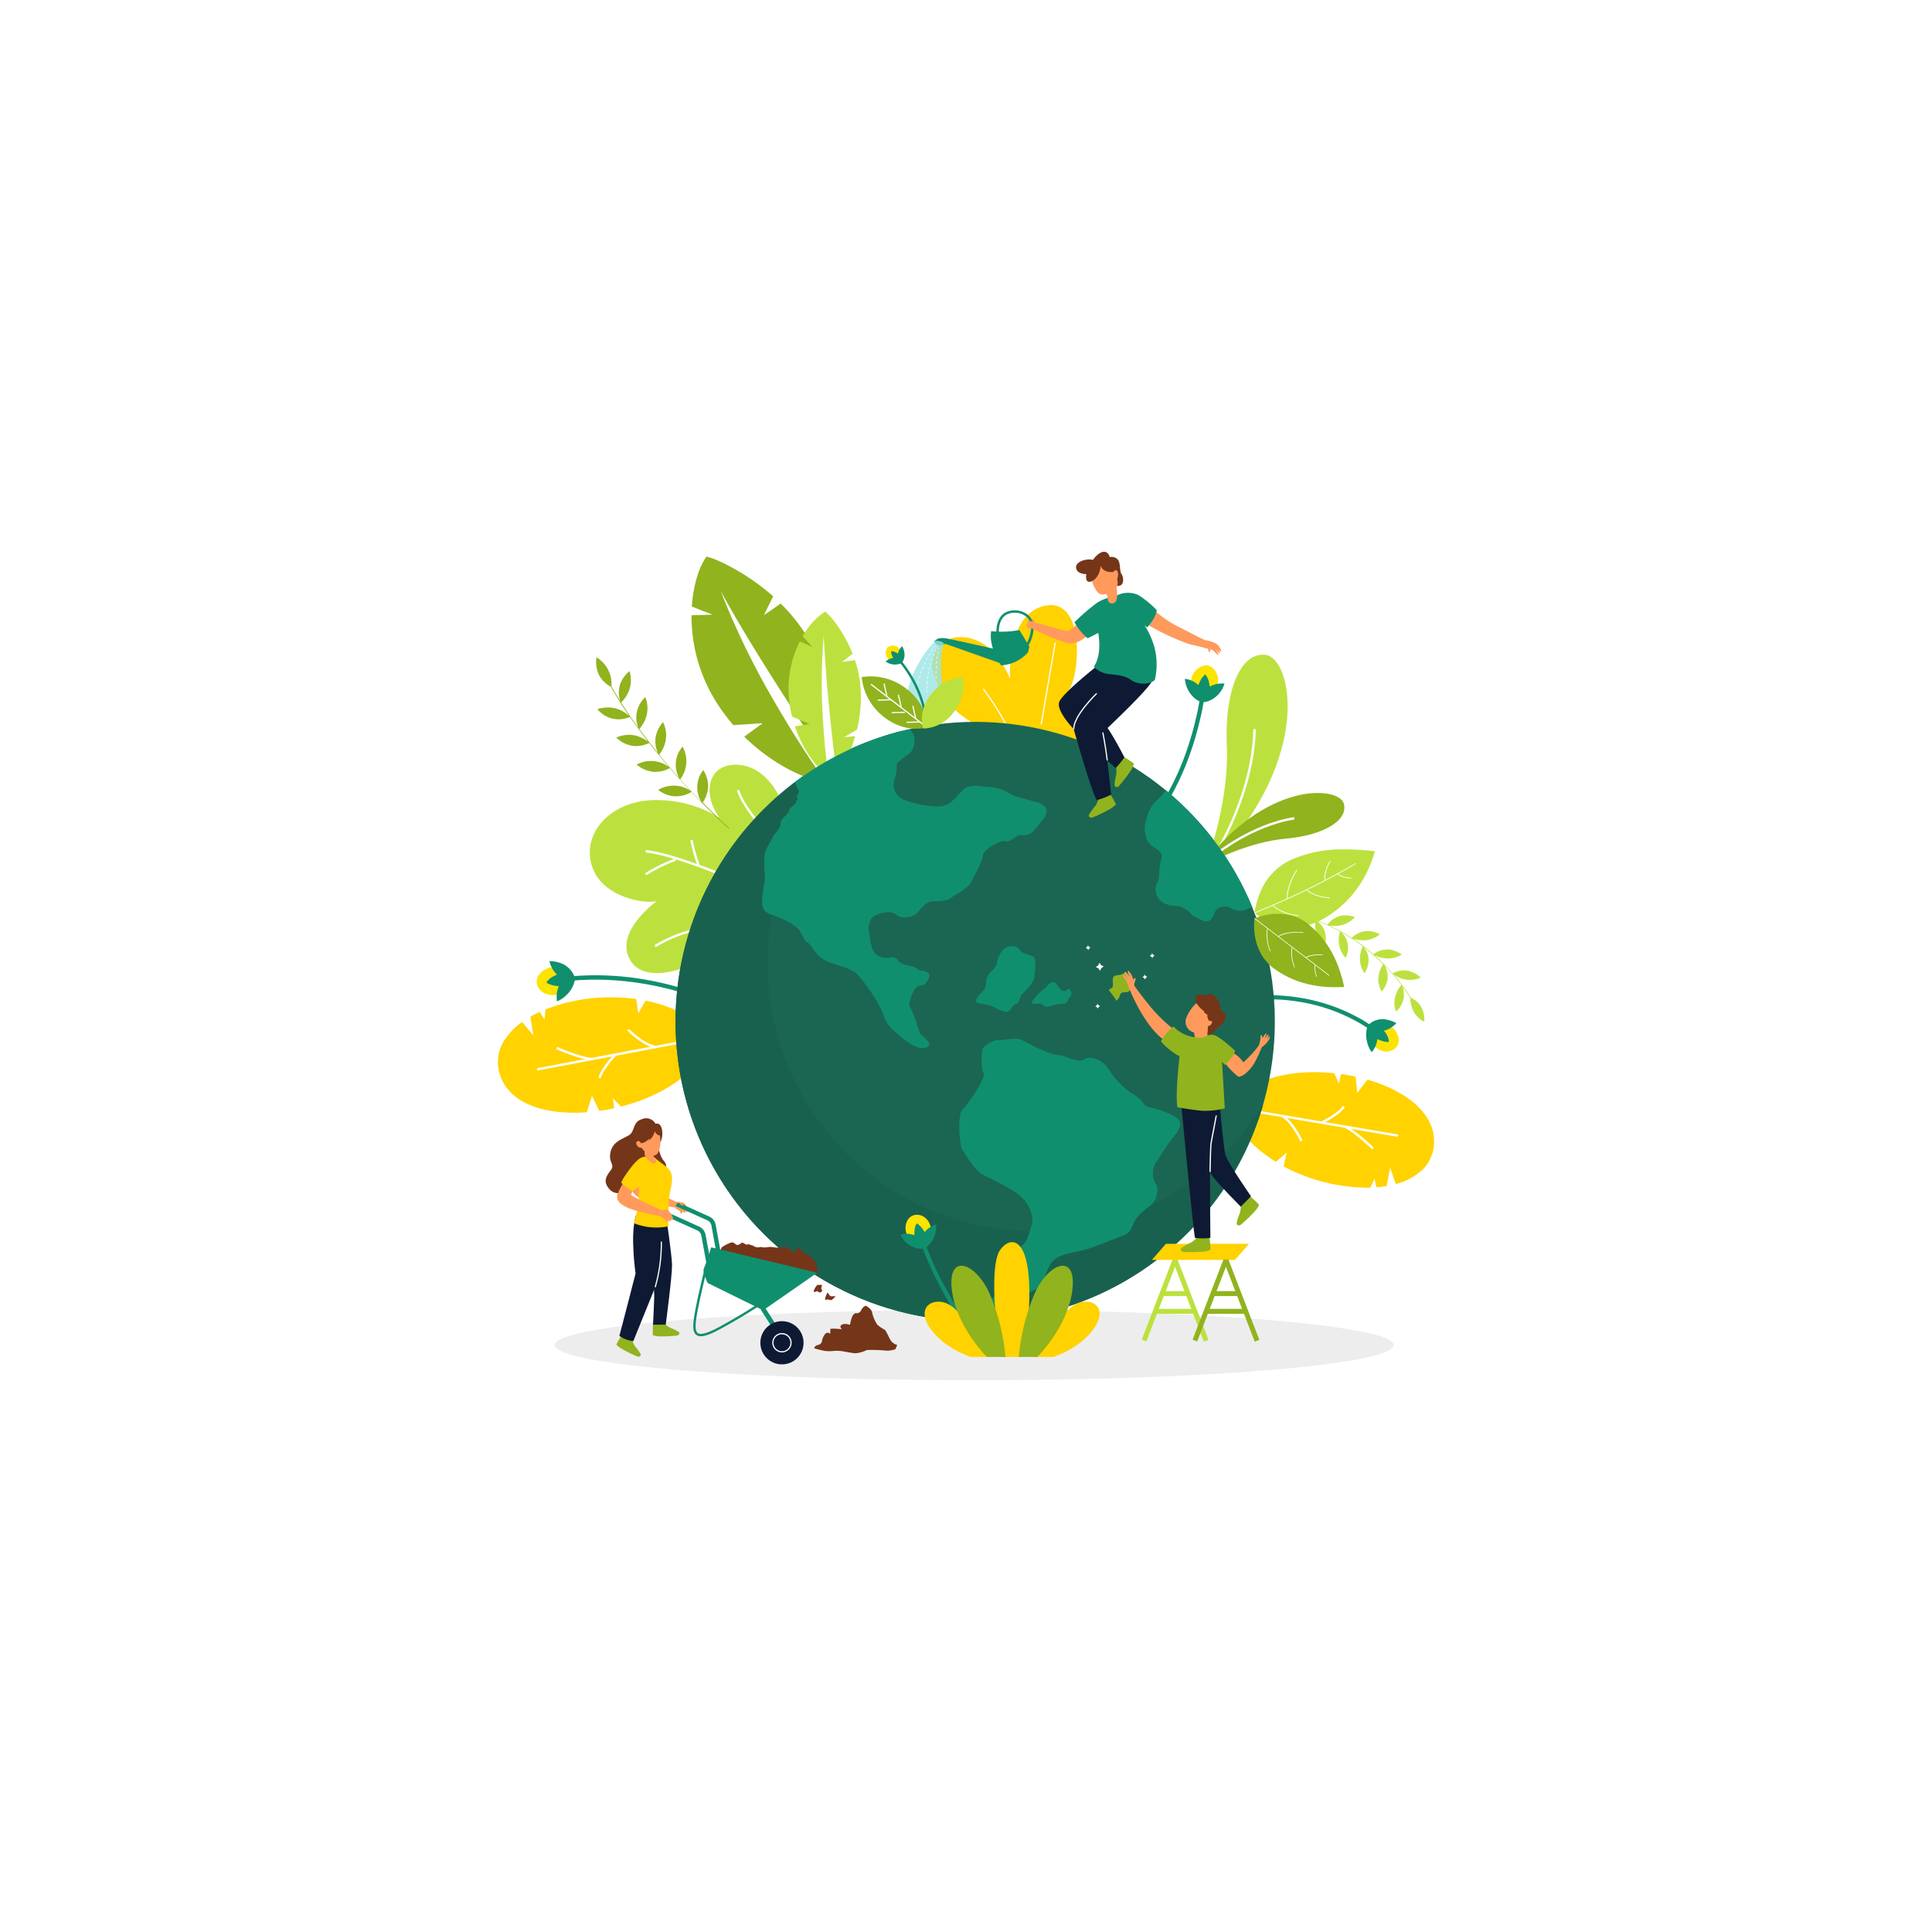 <svg xmlns="http://www.w3.org/2000/svg" viewBox="0 0 500 500"><defs><style>.cls-1{fill:#fff;}.cls-2{fill:#108f6e;}.cls-3{fill:#fce300;}.cls-4{fill:#ededed;}.cls-5{fill:#ffd200;}.cls-6{fill:#bce13e;}.cls-7{fill:#91b31e;}.cls-8{fill:#0e1a34;}.cls-9{fill:#ff9a5c;}.cls-10{fill:#753519;}.cls-11{fill:#1a6652;}.cls-12{fill:#19614f;}.cls-13{fill:#9ae5e5;opacity:0.79;}</style></defs><g id="BACKGROUND"><rect class="cls-1" width="500" height="500"/></g><g id="OBJECTS"><path class="cls-2" d="M327.79,258.64l-.08-1.06s.47,0,1.26,0,1.92,0,3.27.13a49.23,49.23,0,0,1,9.73,1.74,46.07,46.07,0,0,1,9.16,3.7,28.61,28.61,0,0,1,2.82,1.65l1,.68-.6.87-1-.66a28.34,28.34,0,0,0-2.75-1.61,44.79,44.79,0,0,0-8.95-3.62,49,49,0,0,0-9.52-1.7c-1.32-.09-2.42-.13-3.18-.12S327.79,258.64,327.79,258.64Z"/><path class="cls-3" d="M356.06,271.08a4,4,0,0,1-1.46-2.39,3.3,3.3,0,0,1,.44-2.57,2.92,2.92,0,0,1,2.36-1.24,4.83,4.83,0,0,1,3,1.1,4.57,4.57,0,0,1,1.56,2.76,2.84,2.84,0,0,1-.79,2.5,3.44,3.44,0,0,1-2.49.9A4.17,4.17,0,0,1,356.06,271.08Z"/><path class="cls-2" d="M356.44,268.92a6.37,6.37,0,0,0,1,.4,5.19,5.19,0,0,0,2,.35,4,4,0,0,0-.61-2,6.74,6.74,0,0,0-.67-.93,6.36,6.36,0,0,0,2.38-1.17,4.68,4.68,0,0,0,.83-.79,8.39,8.39,0,0,0-3.21-1,5.35,5.35,0,0,0-2.35.37A5.11,5.11,0,0,0,354,265.4a6.12,6.12,0,0,0-.44,2.19,7.83,7.83,0,0,0,.27,2.19A7,7,0,0,0,355,272.3a5.43,5.43,0,0,0,.66-.93A5.72,5.72,0,0,0,356.44,268.92Z"/><ellipse class="cls-4" cx="252.13" cy="348.1" rx="108.57" ry="9.11"/><path class="cls-2" d="M178.28,256.29l-.38,1.07s-.44-.16-1.23-.4-1.93-.59-3.31-.94a81.7,81.7,0,0,0-10.27-1.93,75.23,75.23,0,0,0-10.42-.55c-1.42.07-2.61.08-3.43.17l-1.3.13-.11-1.13,1.32-.13c.84-.09,2-.1,3.5-.17a77.52,77.52,0,0,1,10.58.55,83.54,83.54,0,0,1,10.41,2c1.4.36,2.56.7,3.37,1S178.28,256.29,178.28,256.29Z"/><path class="cls-3" d="M142.53,250.41a5,5,0,0,1,3.33.52,3.27,3.27,0,0,1,1.58,2.39,3.38,3.38,0,0,1-.93,2.64,4.35,4.35,0,0,1-2.65,1.51,6,6,0,0,1-1.58,0,4.35,4.35,0,0,1-1.43-.45,3.62,3.62,0,0,1-1.84-2.18,3.09,3.09,0,0,1,.61-2.75,4.47,4.47,0,0,1,1.23-1.08A4.32,4.32,0,0,1,142.53,250.41Z"/><path class="cls-2" d="M144.16,252.24a8.62,8.62,0,0,0-1.11.53,4.24,4.24,0,0,0-1.64,1.54,6.06,6.06,0,0,0,2.07.77,8.44,8.44,0,0,0,1.17.15,5.91,5.91,0,0,0-.59,2.7,6.14,6.14,0,0,0,.11,1.22,7.78,7.78,0,0,0,2.54-1.74,6.78,6.78,0,0,0,1.41-1.92,6.4,6.4,0,0,0,.7-2.31,5.48,5.48,0,0,0-1.14-2.12,6.54,6.54,0,0,0-2-1.58,9,9,0,0,0-3.47-.76,4.79,4.79,0,0,0,.35,1.18A6.89,6.89,0,0,0,144.16,252.24Z"/><path class="cls-5" d="M251.68,187s-8.79-4.35-10.33-13.91,13.73-13.2,20.06,2.63c0,0-1.15-17.14,9.29-19s8.76,19,5.59,22.3c0,0,4.39-3.18,8.69-.54s2.91,13-11,15.72A24.3,24.3,0,0,1,251.68,187Z"/><path class="cls-1" d="M261.27,189.62a68,68,0,0,0-6.91-11.21l.24-.19a68.77,68.77,0,0,1,6.94,11.27Z"/><rect class="cls-1" x="259.79" y="178.02" width="21.4" height="0.3" transform="matrix(0.17, -0.99, 0.99, 0.17, 48.9, 414.4)"/><path class="cls-6" d="M201.5,205.85s-3.63-7.95-11.1-7.94-8.56,7.89-4.18,13.75a31,31,0,0,0-17.49-4.58c-10.31.39-17.93,8-15.69,16.53s13.75,10.46,17,9.57c0,0-11.36,8.07-6.88,15.39s18.53,0,18.53,0Z"/><path class="cls-1" d="M186.42,226.54c-.13,0-12.85-5.29-19.35-5.94l.06-.61c6.59.66,19.39,5.94,19.52,6Z"/><path class="cls-1" d="M167.28,226.51l-.36-.49a40.51,40.51,0,0,1,7.8-3.83l.21.57A41.34,41.34,0,0,0,167.28,226.51Z"/><path class="cls-1" d="M180.56,224.18a41.52,41.52,0,0,1-1.9-6.72l.61-.05a42.15,42.15,0,0,0,1.86,6.56Z"/><path class="cls-1" d="M169.71,245.13l-.31-.53a35.47,35.47,0,0,1,11.4-4.45l.09.61A34.39,34.39,0,0,0,169.71,245.13Z"/><path class="cls-1" d="M196.94,214.16c-.2-.22-4.93-5.37-6.22-9.57l.59-.17c1.25,4.06,6,9.27,6.08,9.33Z"/><path class="cls-5" d="M165.18,262.27l-.51-3.72a47.07,47.07,0,0,0-6.3-.44,46.18,46.18,0,0,0-17.22,3.14l-.22,2.63-1.27-2c-.84.39-1.64.8-2.41,1.25l.8,4.87-2.91-3.51a16.29,16.29,0,0,0-5.14,5.66,10.22,10.22,0,0,0-.92,6.83,11.13,11.13,0,0,0,2.72,5.33,13.5,13.5,0,0,0,2.27,2,16.74,16.74,0,0,0,2.8,1.54c4,1.77,9.31,2.42,15,2l1.34-4.28,1.88,3.93c1.28-.18,2.59-.41,3.88-.7l-.36-2.56,2.13,2.14,1.5-.41c9-2.6,14.68-6.87,18.1-10.51a23.16,23.16,0,0,0,4.6-6.65s-5.16-7.3-17.87-9.84Z"/><rect class="cls-1" x="138.65" y="272.48" width="42.57" height="0.61" transform="translate(-47.84 34.42) rotate(-10.69)"/><path class="cls-1" d="M153.08,274.38c-3-.18-8.89-2.75-9.14-2.86l.25-.56c.06,0,6.06,2.64,8.93,2.81Z"/><path class="cls-1" d="M155.48,279.06l-.59-.14c.64-2.55,3.93-6,4.07-6.1l.44.43S156.08,276.68,155.48,279.06Z"/><path class="cls-1" d="M169.48,271.27c-3.42-.78-7-4.41-7.14-4.56l.43-.43s3.61,3.65,6.85,4.39Z"/><path class="cls-5" d="M333,298.29l-.8,3.57a46.75,46.75,0,0,0,22.43,5.51l1.1-2.34.48,2.25q1.35-.11,2.64-.33l.92-4.72,1.47,4.19a15.77,15.77,0,0,0,6.61-3.44,9.84,9.84,0,0,0,3.16-5.93,10.88,10.88,0,0,0-.68-5.8,12.42,12.42,0,0,0-1.41-2.57,16,16,0,0,0-2-2.36c-3.1-3-7.69-5.36-13-6.91l-2.68,3.45-.39-4.23c-1.23-.26-2.5-.49-3.79-.67l-.54,2.46-1.22-2.67c-.5-.06-1-.1-1.51-.14-9.11-.67-15.75,1.31-20.12,3.48a22.59,22.59,0,0,0-6.46,4.53s2.25,8.43,13,15.06Z"/><rect class="cls-1" x="341.06" y="269.68" width="0.61" height="41.53" transform="translate(-2.2 578.28) rotate(-80.35)"/><path class="cls-1" d="M355.14,297.46s-4.64-4.47-7.21-5.6l.24-.56c2.67,1.17,7.2,5.53,7.39,5.72Z"/><path class="cls-1" d="M342.26,290.75l-.26-.55s4.2-2,5.55-4l.51.35C346.61,288.66,342.44,290.66,342.26,290.75Z"/><path class="cls-1" d="M336.55,295.43s-2.06-4.55-4.77-6.33l.33-.51c2.87,1.88,4.91,6.4,5,6.59Z"/><rect class="cls-6" x="288.92" y="335.87" width="22.38" height="1.28" transform="translate(-121.75 495.7) rotate(-68.95)"/><rect class="cls-6" x="307.51" y="325.32" width="1.28" height="22.38" transform="translate(-100.32 133.17) rotate(-21.05)"/><rect class="cls-6" x="300.78" y="334.14" width="6.95" height="1.28"/><rect class="cls-6" x="299.18" y="338.73" width="10.07" height="1.28"/><path class="cls-7" d="M163.68,347a4.73,4.73,0,0,0,.72,1.49,12.91,12.91,0,0,1,1.43,2c.1.39-.37.74-.82.59a35.18,35.18,0,0,1-4.47-2.21c-.76-.59-1-.81-1-.94a22.58,22.58,0,0,1,1.22-2.18C161.07,345.34,163.11,345.35,163.68,347Z"/><path class="cls-7" d="M172.14,342.64a4.86,4.86,0,0,0,1.35,1,13.85,13.85,0,0,1,2.22,1.09c.27.3,0,.83-.45.91a33.11,33.11,0,0,1-5,.19c-1-.15-1.25-.23-1.3-.36s0-2,0-2.5S170.86,341.48,172.14,342.64Z"/><path class="cls-8" d="M172.29,314.08s1.57,10.51,1.63,13.26-1.63,15.48-1.63,15.48H169s.32-6.2.32-7.17-.32-9.44-.32-9.44l.32-11.79S171.23,313.23,172.29,314.08Z"/><path class="cls-8" d="M164.62,314.45s-1,2.7-.72,8.25a62.89,62.89,0,0,0,.59,6.85s-3.72,14.46-4.2,16.18a7.89,7.89,0,0,0,3.61,1.35l5.34-13.16a21.73,21.73,0,0,0,1.82-8.9c0-3,.34-11.16.34-11.16Z"/><path class="cls-1" d="M169.7,333.17l-.29-.09A40.84,40.84,0,0,0,171,321.33h.3A40.78,40.78,0,0,1,169.7,333.17Z"/><path class="cls-9" d="M174.88,312.57s-6.83-1.18-9.31-2.55-2.17-2.59-1.83-3.47,1.41-2.74,1.41-2.74l2.43,1.73-.07.54-.41.95s.79.5,2,1.16,6,2.89,6,2.89S176.31,312.05,174.88,312.57Z"/><path class="cls-9" d="M174.7,312.51a4.21,4.21,0,0,0,1.29.92c0,.47.32.66.46.64s.16-.71.16-.71c.13.32.65.64.73.45a1.2,1.2,0,0,0,0-.52s.21.29.37.29.35-.15.28-.5a3.38,3.38,0,0,0-.49-1.17c-.22-.29-.34-.57-.8-.68a10.13,10.13,0,0,0-1.16-.09,10.75,10.75,0,0,0-1.33,0Z"/><path class="cls-10" d="M169.66,290.85a2.75,2.75,0,0,0-3.48-1.23c-2.57.75-1.76,3.16-3.42,4.18s-4.12,1.55-4.76,4.38,1.33,3.05,0,4.77-1.82,2.94-.38,4.7,4,1.23,5.58.38,8.55-4.12,8.55-4.12a2.59,2.59,0,0,0,0-3.53,6.21,6.21,0,0,1-1.18-4.6s.59-.11.8-1.72S171.07,290.37,169.66,290.85Z"/><path class="cls-9" d="M295.74,156.44l.9-.65a27.27,27.27,0,0,0,8.1,6.29c5,2.54,6.76,3.51,7.21,3.59s2.62.46,3.37,1.41.83,1.5.67,1.54-1-1.16-1-1.16.83,1.07.75,1.47-.55-.28-.72-.45-.58-.65-.58-.65a6.49,6.49,0,0,1,.91,1.5c0,.35-.55-.1-1-.6s-1-.73-1.06-.58-.17.76-.35.65-.22-.59-.3-.92c-.3,0-1.66-.49-4.1-1s-12.2-4.77-14.42-7.54S295.74,156.44,295.74,156.44Z"/><path class="cls-6" d="M357.57,256.6h0a6.41,6.41,0,0,0,1.55-3.29,5.91,5.91,0,0,0-.78-3.44l.71.76c.42.46,1,1.05,1.56,1.68l2.07,2.62a7.55,7.55,0,0,0-1.67,3.33,6.11,6.11,0,0,0,.28,3.53h0a6.14,6.14,0,0,0,1.88-3,5.37,5.37,0,0,0,.16-1.75,4.79,4.79,0,0,0-.43-1.8l.36.45c.21.28.45.68.71,1.06l1,1.55a6.61,6.61,0,0,0,.28,1.88,6.47,6.47,0,0,0,.63,1.69,6.68,6.68,0,0,0,2.7,2.55h0a6.44,6.44,0,0,0-.7-3.68,5.69,5.69,0,0,0-1.11-1.48,7,7,0,0,0-1.66-1.05s-.25-.39-.64-1l-.66-1-.37-.56-.43-.54-2.31-2.92a7,7,0,0,0,7,.82h0a6.67,6.67,0,0,0-3.58-1.81,5.73,5.73,0,0,0-3.68.72l-2.29-2.44a21.35,21.35,0,0,0-1.66-1.59l-.78-.7a7.61,7.61,0,0,0,1.77.66,9.25,9.25,0,0,0,1.78.2,6.76,6.76,0,0,0,3.53-1h0a7.88,7.88,0,0,0-1.85-1,5.32,5.32,0,0,0-1.92-.33,6,6,0,0,0-3.57,1.24l-.78-.7-1.82-1.41c-.66-.51-1.32-1-1.85-1.36l-.88-.57a7.17,7.17,0,0,0,1.85.38,6.63,6.63,0,0,0,1.78,0,7.12,7.12,0,0,0,3.38-1.5h0a6.5,6.5,0,0,0-3.93-.81,5.91,5.91,0,0,0-3.37,1.75l-.88-.58c-.53-.34-1.27-.73-2-1.14l-1.07-.6-1-.47-1-.45a8,8,0,0,0,3.65-.16,7.13,7.13,0,0,0,3.13-2h0a7.81,7.81,0,0,0-2.1-.44,6.4,6.4,0,0,0-1,0,5.79,5.79,0,0,0-4,2.41l-.44-.21-1.19-.49c-1-.42-2.33-.89-3.68-1.33s-2.74-.76-3.79-1-1.76-.28-1.76-.28l0,.17s.5.05,1.24.19,1.71.35,2.68.59,1.93.54,2.64.8l1.18.41a7.59,7.59,0,0,0,.37,3.72,6.83,6.83,0,0,0,2.05,2.82h0a6.08,6.08,0,0,0,0-3.58,5.49,5.49,0,0,0-2.13-2.84l1,.4c.58.24,1.36.53,2.1.91s1.51.7,2.06,1l.91.51a7.24,7.24,0,0,0-.17,3.7,6.36,6.36,0,0,0,1.62,3.11h0a6.16,6.16,0,0,0,.55-3.53,5.46,5.46,0,0,0-.55-1.67,6.07,6.07,0,0,0-1.14-1.44l.91.51c.56.28,1.24.77,1.94,1.22a30.65,30.65,0,0,1,2.72,1.93,7.27,7.27,0,0,0-.71,3.64,6.68,6.68,0,0,0,1.16,3.32h0a6.09,6.09,0,0,0,1.05-3.42,5,5,0,0,0-.3-1.74,6.24,6.24,0,0,0-.92-1.58l.83.63a21.67,21.67,0,0,1,1.74,1.49l1.7,1.54c.24.2.4.41.53.53l.2.21a7.32,7.32,0,0,0-1.23,3.54,5.83,5.83,0,0,0,.14,1.72A8.11,8.11,0,0,0,357.57,256.6Z"/><path class="cls-7" d="M167,180.4h0a7.61,7.61,0,0,0-2.16,3.72,7,7,0,0,0,.38,4.24l-.73-1c-.45-.59-1-1.41-1.56-2.24l-1.52-2.27c-.22-.31-.38-.57-.49-.76l-.18-.29a8.25,8.25,0,0,0,2.29-3.83,7.05,7.05,0,0,0,.22-2.1,8.27,8.27,0,0,0-.32-2.18h0a7.59,7.59,0,0,0-2.49,3.52,7.12,7.12,0,0,0,.08,4.23s-.58-.94-1.15-1.89c-.29-.47-.59-.94-.79-1.3l-.33-.61a8.1,8.1,0,0,0-.87-4.3,7.92,7.92,0,0,0-3-3.22h0a7.88,7.88,0,0,0,.57,4.44,7.51,7.51,0,0,0,3.14,3.18l.18.34c.11.21.28.52.5.87l1.59,2.6c.56,1,1.19,1.86,1.66,2.55l.77,1.15a8.36,8.36,0,0,0-3.85-2,8,8,0,0,0-4.35.32h0a9.75,9.75,0,0,0,1.87,1.58,7.27,7.27,0,0,0,2.1.84,7.4,7.4,0,0,0,4.47-.44l.69,1,1.61,2.21c1.16,1.63,2.4,3.18,2.4,3.18a8.57,8.57,0,0,0-1.93-1.12,7.25,7.25,0,0,0-2-.58,8,8,0,0,0-4.31.65h0a7.9,7.9,0,0,0,4.1,2.12,7.58,7.58,0,0,0,4.43-.73l.77,1c.45.6,1.08,1.36,1.72,2.13l1.74,2.11.81.94a7.78,7.78,0,0,0-8.3-.59h0a8,8,0,0,0,4.19,1.86,7.59,7.59,0,0,0,4.39-.95l.82.94c.48.57,1.14,1.31,1.81,2l1.84,2,.86.91a7.77,7.77,0,0,0-8.32-.21h0a7.33,7.33,0,0,0,8.6.52l1.46,1.53c.89.91,2.05,2.13,3.26,3.31s2.42,2.37,3.34,3.24,1.56,1.43,1.56,1.43l.14-.15s-1.77-1.6-3.48-3.28c-.86-.82-1.7-1.68-2.34-2.3l-1-1.07a8,8,0,0,0,1.38-4.23A7.7,7.7,0,0,0,182,199.3h0a7.2,7.2,0,0,0-.52,8.17s-1.39-1.42-2.75-2.88c-.68-.72-1.35-1.45-1.85-2l-.84-.92a7.67,7.67,0,0,0,.6-8.44h0a7.17,7.17,0,0,0-.88,8.13l-.83-.92-1.79-2.07c-.66-.75-1.29-1.51-1.76-2.09s-.79-1-.79-1a8.08,8.08,0,0,0,1.75-4.09,7.61,7.61,0,0,0-.74-4.3h0a7.58,7.58,0,0,0-1.91,3.85,7.08,7.08,0,0,0,.63,4.22l-.79-1-1.69-2.16c-1.24-1.55-2.39-3.17-2.39-3.17a8.08,8.08,0,0,0,2-4A7.9,7.9,0,0,0,167,180.4Z"/><path class="cls-9" d="M268.52,161.49a3.32,3.32,0,0,1-.77-.62,2.23,2.23,0,0,0-.47-.64,1.69,1.69,0,0,0-.76-.32,3.39,3.39,0,0,0,.62,1.24.3.3,0,0,0,.42,0,4.08,4.08,0,0,0,.58,1S269,161.79,268.52,161.49Z"/><circle class="cls-11" cx="252.38" cy="264.37" r="77.55"/><path class="cls-12" d="M268,318.67A69.33,69.33,0,0,1,233.67,189.1a77.56,77.56,0,1,0,93.24,96.76A69.25,69.25,0,0,1,268,318.67Z"/><path class="cls-9" d="M278.67,161.65s-1.85,1.66-2.47,1.66-6.79-1.84-8-2.09-1.1.12-1.56.43,1,1.23,1,1.23a54.66,54.66,0,0,0,8.35,3.49c2.85.67,5.13-1.64,5.13-1.64A2.38,2.38,0,0,0,278.67,161.65Z"/><path class="cls-2" d="M256.51,163.34a25.39,25.39,0,0,0,7.32-.29s1.86,3.11,2.56,4.26l-.31,1.48a10,10,0,0,1-7,3.4S255.84,167.69,256.51,163.34Z"/><path class="cls-2" d="M263.31,168.59a3.43,3.43,0,0,1-1.59-.38l.31-.56a2.82,2.82,0,0,0,2.26.1c1-.44,1.77-1.56,2.25-3.35.55-2,.27-3.65-.79-4.69a4.88,4.88,0,0,0-4.65-.9c-2.89.88-2.6,4.94-2.59,5l-.64.05s-.34-4.62,3.05-5.64a5.45,5.45,0,0,1,5.27,1.05c.87.84,1.74,2.45,1,5.32-.54,2-1.42,3.26-2.62,3.77A3,3,0,0,1,263.31,168.59Z"/><path class="cls-9" d="M266.67,160.74s-.56-.21-.78.17.7.7,1.49.62S267.46,160.88,266.67,160.74Z"/><path class="cls-9" d="M266.66,161.3a1.07,1.07,0,0,0-.93.14c-.37.33.83.78,1.75.7S267.58,161.44,266.66,161.3Z"/><path class="cls-7" d="M284.2,207a5.49,5.49,0,0,1-.81,1.67,13.42,13.42,0,0,0-1.6,2.26c-.11.43.41.83.92.65a36.27,36.27,0,0,0,5-2.47c.86-.66,1.1-.9,1.08-1a27.65,27.65,0,0,0-1.37-2.44C287.11,205.19,284.83,205.21,284.2,207Z"/><path class="cls-9" d="M266.55,161.82a.82.82,0,0,0-.82.18c-.33.34.74.81,1.56.72S267.72,161.88,266.55,161.82Z"/><path class="cls-2" d="M257,167.86s-11.93-2.69-12.37-2.69-1.93-.28-2.64.71a1.43,1.43,0,0,0,.77.94c.66.33,1.54-.33,1.54-.33l14.41,5.08A2.94,2.94,0,0,0,257,167.86Z"/><path class="cls-2" d="M243.15,167.06h0a1.09,1.09,0,0,1-.48-.11,1.56,1.56,0,0,1-.85-1l0-.15.15,0a3.2,3.2,0,0,1,.45,0,3.07,3.07,0,0,1,2,.67l.16.13-.16.11A2.37,2.37,0,0,1,243.15,167.06Zm-1-1.05a1.28,1.28,0,0,0,.64.67.74.74,0,0,0,.34.08,1.79,1.79,0,0,0,.86-.28,2.88,2.88,0,0,0-1.62-.48Z"/><polygon class="cls-5" points="319.6 326.07 298.11 326.07 301.74 321.89 323.23 321.89 319.6 326.07"/><path class="cls-13" d="M242,165.88s-8.47,8.45-7.34,18.56h10.24s-2.53-12.5-.59-17.95A2.9,2.9,0,0,0,242,165.88Z"/><path class="cls-8" d="M283.37,172.8s-8.28,6.55-9.22,8.81,3.73,7.1,3.73,7.1,4.42,15.73,5.95,18.37a19.27,19.27,0,0,0,3.73-1.43s-1.47-14.2-2.15-16.1c0,0,10.73-10,12.57-13S284.65,171.77,283.37,172.8Z"/><path class="cls-7" d="M288.86,198.69a5.66,5.66,0,0,1,0,1.85,13.64,13.64,0,0,0-.42,2.74.66.66,0,0,0,1.12.17,37.47,37.47,0,0,0,3.35-4.45c.47-1,.58-1.3.49-1.42a26.31,26.31,0,0,0-2.31-1.57C290.64,195.74,288.61,196.77,288.86,198.69Z"/><path class="cls-1" d="M277.73,188.72c-.11-3.5,5.74-9.14,6-9.38l.21.22c-.06.06-6,5.78-5.9,9.15Z"/><path class="cls-8" d="M278.52,189.49l10.2,9.29A23.19,23.19,0,0,0,291,196s-3.72-7.24-5.26-8.72S278.52,189.49,278.52,189.49Z"/><path class="cls-7" d="M309.56,320.47a5.42,5.42,0,0,1-1.44,1.16,14.14,14.14,0,0,0-2.4,1.37c-.29.35,0,.93.55,1a38.5,38.5,0,0,0,5.57-.13c1.06-.23,1.38-.35,1.42-.5a25,25,0,0,0-.2-2.78C313,320,310.91,319.08,309.56,320.47Z"/><path class="cls-2" d="M239.89,186.26l-.62,0s0-.24-.06-.69-.15-1.08-.31-1.83a27.05,27.05,0,0,0-1.8-5.37,30,30,0,0,0-2.79-4.94c-.41-.65-.83-1.14-1.1-1.51l-.43-.56.48-.39.44.57c.27.37.7.88,1.12,1.54a30.36,30.36,0,0,1,2.85,5,29,29,0,0,1,1.84,5.49c.16.78.26,1.43.31,1.89S239.89,186.26,239.89,186.26Z"/><path class="cls-3" d="M232.76,167.9a2.15,2.15,0,0,1,.11,3.09,2.39,2.39,0,0,1-3.19-3.42A2.15,2.15,0,0,1,232.76,167.9Z"/><path class="cls-2" d="M232.38,169.18a3.3,3.3,0,0,0-.56-.35,2.56,2.56,0,0,0-1.19-.3,2.57,2.57,0,0,0,.26,1.17,5,5,0,0,0,.27.59,3.41,3.41,0,0,0-1.95.91,4.08,4.08,0,0,0,2.87.75,3.33,3.33,0,0,0,1.25-.36,3.15,3.15,0,0,0,.64-1.16,3.94,3.94,0,0,0-.53-3.17A3.76,3.76,0,0,0,232.38,169.18Z"/><path class="cls-7" d="M321.1,312.16a5.4,5.4,0,0,1-.25,1.83,13.45,13.45,0,0,0-.82,2.65c0,.45.65.66,1.08.34a38.81,38.81,0,0,0,4-3.91c.61-.89.76-1.19.69-1.33a26.28,26.28,0,0,0-2-1.9C323.3,309.51,321.14,310.23,321.1,312.16Z"/><path class="cls-7" d="M223,175.23a15,15,0,0,0,5.89,10.42c5.66,4.36,11,2.58,11,2.58s.37-5.6-5.28-9.95A15,15,0,0,0,223,175.23Z"/><rect class="cls-1" x="232.48" y="173.49" width="0.31" height="18.3" transform="translate(-54.03 255.44) rotate(-52.38)"/><rect class="cls-1" x="227.17" y="180.98" width="3.43" height="0.3" transform="translate(-5.53 7.21) rotate(-1.78)"/><rect class="cls-1" x="229.01" y="176.88" width="0.3" height="3.43" transform="translate(-34.19 55.88) rotate(-12.95)"/><rect class="cls-1" x="230.9" y="183.85" width="3.43" height="0.3" transform="matrix(1, -0.03, 0.03, 1, -5.65, 7.37)"/><rect class="cls-1" x="232.74" y="179.75" width="0.3" height="3.43" transform="translate(-34.73 56.77) rotate(-12.94)"/><rect class="cls-1" x="234.63" y="186.72" width="3.43" height="0.3" transform="translate(-5.7 7.45) rotate(-1.78)"/><rect class="cls-1" x="236.47" y="182.63" width="0.3" height="3.43" transform="translate(-35.27 57.68) rotate(-12.94)"/><path class="cls-6" d="M249.18,175.1a12,12,0,0,0-8.3,4.7,9.91,9.91,0,0,0-2,8.73,9.9,9.9,0,0,0,7.93-4.21A11.94,11.94,0,0,0,249.18,175.1Z"/><path class="cls-7" d="M212.17,185.62l3.19-5.12a56.8,56.8,0,0,0-5.62-14.3,45.22,45.22,0,0,0-7.7-10l-4.31,3s.56-1.23,1.17-2.45l1.2-2.42a58,58,0,0,0-9.84-7c-1.55-.86-2.92-1.58-4.19-2.13a19.75,19.75,0,0,0-3.24-1.16,18.13,18.13,0,0,0-2.31,4.88,26.36,26.36,0,0,0-.92,3.68,34.73,34.73,0,0,0-.56,4.36l2.7,1.09,2.68,1-2.72.11-2.73.07a41.61,41.61,0,0,0,5.78,21.44,42.49,42.49,0,0,0,2.44,3.71c.85,1.16,1.71,2.26,2.6,3.28l3.8-.24,3.8-.26-4.78,3.49a50.36,50.36,0,0,0,10.66,8c1.45.8,2.66,1.37,3.5,1.74s1.34.55,1.34.55l4.47-3.1,4.47-3.09s0-.28,0-.84,0-1.36-.06-2.38a59.44,59.44,0,0,0-1.06-8.3Z"/><path class="cls-1" d="M214,196.84c-1.69-2.46-5.84-8.57-10.92-16.47S191.91,162.78,186.53,153a201.18,201.18,0,0,0,14.06,28.87c4.74,8.2,8.87,14.36,10.6,16.89l1.39-1Z"/><path class="cls-6" d="M218.47,190.79l3.34-2a36.31,36.31,0,0,0,.95-9.89,29.14,29.14,0,0,0-1.51-8.07l-3.37.5,1.39-1.07,1.39-1.06a35.93,35.93,0,0,0-3.69-6.93,19.83,19.83,0,0,0-3.4-4,17.64,17.64,0,0,0-5.83,6.41s.63.69,1.25,1.39l1.25,1.36-1.6-.71L207,166a26.94,26.94,0,0,0-2.87,13.95,31.29,31.29,0,0,0,.85,5.48l4.51,1.94-3.77.6a32.86,32.86,0,0,0,3.78,7.69c.6.88,1.12,1.56,1.5,2s.6.71.6.71l3.48-.45,3.48-.46a19.16,19.16,0,0,0,.93-1.86,39.35,39.35,0,0,0,1.83-5.08Z"/><path class="cls-1" d="M216.2,197.76c-.24-1.91-.82-6.64-1.43-12.67s-1.25-13.37-1.58-20.56a140.75,140.75,0,0,0-.27,20.71c.32,6.09.87,10.85,1.12,12.81l1.08-.14Z"/><path class="cls-6" d="M313,221s5.14-14.27,4.5-28.11,3.42-24.22,10.05-23.41,12.42,25.84-12.84,53Z"/><path class="cls-1" d="M315.21,220.46l-.52-.32c.1-.15,9.33-15,9.68-31.43H325C324.62,205.3,315.31,220.31,315.21,220.46Z"/><path class="cls-7" d="M314.15,222.68s9.21-4.8,18.65-5.64,16.12-4.56,15-9-18.68-6-34.78,13.59Z"/><path class="cls-1" d="M314.63,221.52l-.39-.47c.09-.08,9.43-7.8,20.68-9.58l.09.61C323.94,213.83,314.72,221.44,314.63,221.52Z"/><path class="cls-6" d="M355.82,220.3a68.13,68.13,0,0,0-9.77-.46,31.92,31.92,0,0,0-12,2.72,15.48,15.48,0,0,0-7.83,8.23,21.09,21.09,0,0,0-1.57,5.48,17.27,17.27,0,0,0,5.07,2.71,14.94,14.94,0,0,0,11.9-.74,27.11,27.11,0,0,0,9.93-8.76A30.35,30.35,0,0,0,355.82,220.3Z"/><path class="cls-1" d="M324.71,236.36l-.07-.18s1.7-.68,4.2-1.76,5.84-2.58,9.12-4.17,6.51-3.27,8.9-4.6c1.2-.65,2.18-1.22,2.87-1.63l1.08-.63.09.16-1.08.63c-.69.41-1.67,1-2.87,1.64-2.39,1.33-5.63,3-8.91,4.6s-6.61,3.09-9.12,4.17S324.71,236.36,324.71,236.36Z"/><path class="cls-1" d="M342.79,227.91a4.57,4.57,0,0,1,0-1.43,11,11,0,0,1,1.39-3.71l.16.09A10.89,10.89,0,0,0,343,226.5a6.28,6.28,0,0,0-.08,1c0,.23,0,.36,0,.36Z"/><path class="cls-1" d="M338.08,230.33l.14-.13a1.91,1.91,0,0,0,.32.28,6.43,6.43,0,0,0,1,.64,11.68,11.68,0,0,0,4.58,1.13l0,.19a11.76,11.76,0,0,1-4.65-1.15A4.78,4.78,0,0,1,338.08,230.33Z"/><path class="cls-1" d="M329.3,234.35l.15-.12a3.28,3.28,0,0,0,.36.34,7.43,7.43,0,0,0,1.14.78,13.57,13.57,0,0,0,5.19,1.52l0,.18a13.56,13.56,0,0,1-5.25-1.53A5.54,5.54,0,0,1,329.3,234.35Z"/><path class="cls-1" d="M333.07,232.62a6.43,6.43,0,0,1,.17-2.12,16.75,16.75,0,0,1,2.34-5.42l.16.1a16.51,16.51,0,0,0-2.31,5.37,8.07,8.07,0,0,0-.19,1.5,4.77,4.77,0,0,0,0,.55Z"/><path class="cls-1" d="M346.07,226.23l.13-.14a3.07,3.07,0,0,0,.82.5,7.1,7.1,0,0,0,2.72.55v.19a7.47,7.47,0,0,1-2.81-.56A3.21,3.21,0,0,1,346.07,226.23Z"/><path class="cls-7" d="M347.89,255.43c-1-4.43-3-11.18-9.26-16.22s-13.95-1.52-13.95-1.52-1.39,8.35,5.16,13.07S343.41,255.65,347.89,255.43Z"/><polygon class="cls-1" points="324.63 237.75 324.73 237.62 344.04 252.38 343.94 252.51 324.63 237.75"/><path class="cls-1" d="M337.91,247.77a3.66,3.66,0,0,1,1.09-.48,9,9,0,0,1,3.32-.21l0,.16a8.66,8.66,0,0,0-3.25.21,4.58,4.58,0,0,0-.79.3,1.5,1.5,0,0,0-.26.15Z"/><path class="cls-1" d="M334.37,245.12l.15.06a1.81,1.81,0,0,0-.09.35,5.51,5.51,0,0,0-.09,1,10.42,10.42,0,0,0,.79,3.82l-.14.06a10.68,10.68,0,0,1-.82-3.88A4.58,4.58,0,0,1,334.37,245.12Z"/><path class="cls-1" d="M328,240.24l.15,0a3,3,0,0,0-.1.4,5.28,5.28,0,0,0-.11,1.15,11.79,11.79,0,0,0,.9,4.38l-.14.05a11.84,11.84,0,0,1-.93-4.43A4.7,4.7,0,0,1,328,240.24Z"/><path class="cls-1" d="M330.75,242.3a5.51,5.51,0,0,1,1.63-.71,13.15,13.15,0,0,1,4.95-.3l0,.15a12.76,12.76,0,0,0-4.89.32,6.84,6.84,0,0,0-1.18.44c-.26.13-.4.22-.4.22Z"/><path class="cls-1" d="M340.32,249.67l.15.06a2.64,2.64,0,0,0-.11.79,6.23,6.23,0,0,0,.48,2.25l-.15.06a6.49,6.49,0,0,1-.49-2.32A2.69,2.69,0,0,1,340.32,249.67Z"/><path class="cls-5" d="M167.27,299.42s-.22-.31-1.47.25-4.15,4.38-5,6.42a21.22,21.22,0,0,0,2.89,2.21,15.33,15.33,0,0,1,1.67-1.22,35.73,35.73,0,0,1-.42,5.92,34.93,34.93,0,0,1-.91,3.56,15.69,15.69,0,0,0,8.91.82s.07-5.3.23-7.34,1.12-4.31.59-6.22-2.77-2.62-4.59-4.49Z"/><path class="cls-9" d="M170.88,294.59a5.24,5.24,0,0,0-1-2.65c-.89-1.11-2.84-.71-3.63,1a5.63,5.63,0,0,0-.64,2.5.59.59,0,0,0-.77,0c-.59.41.31,1.84,1.22,1.59a3.18,3.18,0,0,0,.76.92,2.69,2.69,0,0,0,.24,1.46c.84,1,1.83,2,2.49,1.58s-.13-1.06-.35-1.41a.37.37,0,0,1,.06-.54C171.27,298.76,170.88,294.59,170.88,294.59Z"/><path class="cls-10" d="M169.46,292.77s-.51,2-1.67,2.37a2.18,2.18,0,0,0,.42-.56s-1.48,1.39-2.3,1.26c0,0-.53-.23-.69-2.08s1.78-2.89,1.78-2.89h2.2l1.55,1.77.16,1.25A1.68,1.68,0,0,1,169.46,292.77Z"/><path class="cls-9" d="M171.06,314.78s-6.83-1.18-9.31-2.55-2.17-2.59-1.83-3.46,1.41-2.75,1.41-2.75l2.42,1.74-.06.54-.41.94s.79.5,2,1.16,6.05,2.89,6.05,2.89S172.49,314.27,171.06,314.78Z"/><path class="cls-2" d="M182.88,327.27l-1.38-7.51a1.79,1.79,0,0,0-1-1.31l-8.24-3.72.45-1,8.24,3.72a2.89,2.89,0,0,1,1.65,2.11l1.39,7.52Z"/><path class="cls-10" d="M186.78,322.81a9.52,9.52,0,0,1,2.51-1.26c.84-.12,1.08.78,1.68.63a2.64,2.64,0,0,0,1.08-.64l1.2.63s.12-.33,1,0,.36,0,.84.34a2,2,0,0,0,1.19.3,2.47,2.47,0,0,1,1.2,0c.6.17,1.49-.29,2.88,0s2.63-.29,3.35,0,1.08,1.34,1.68,1.06a11.36,11.36,0,0,0,1.56-1.06l1,1.68s.36-.78.84,0a4,4,0,0,0,1.56,1.25,2.38,2.38,0,0,1,.6.73,9.42,9.42,0,0,1,.65,2.2v.72l-18-.72-7.55-4.18Z"/><path class="cls-2" d="M185.49,324.67l-1.38-7.52a1.79,1.79,0,0,0-1-1.31l-8.25-3.72.45-1,8.25,3.73a2.86,2.86,0,0,1,1.65,2.1l1.38,7.52Z"/><path class="cls-2" d="M184.06,322.81s-1.52,4.73-1.92,5.54,1,3.69,1,3.69l14.36,7.06,14-9.71Z"/><path class="cls-2" d="M181.38,345.82a1.94,1.94,0,0,1-1.09-.29c-.72-.47-1-1.48-.83-3.27.29-3.51,2.73-13.25,2.83-13.66l.6.15c0,.1-2.53,10.1-2.82,13.56-.13,1.52.05,2.38.56,2.71.76.5,2.55,0,5.45-1.58,5.46-2.95,9.53-5.63,9.57-5.66l.34.51c-.05,0-4.14,2.73-9.62,5.68C184.06,345.22,182.47,345.82,181.38,345.82Z"/><path class="cls-10" d="M211.52,332.54a4,4,0,0,0-.91,1.56c-.05.59.91,0,.91,0s.48.65,1,.26,0-.85,0-.85l.21-1Z"/><path class="cls-2" d="M252.79,346.19l-.82.63-.72-1c-.45-.62-1.08-1.51-1.81-2.59-1.47-2.17-3.34-5.11-5-8.16s-3.23-6.18-4.28-8.58c-.49-1.22-.91-2.23-1.2-2.94s-.4-1.13-.4-1.13l1-.35s.14.41.4,1.12l1.18,2.89c1,2.37,2.53,5.48,4.23,8.49s3.53,5.94,5,8.08c.72,1.07,1.35,1.95,1.79,2.56Z"/><path class="cls-3" d="M240.81,317.31a4.27,4.27,0,0,1-.14,2.79,3.09,3.09,0,0,1-1.81,1.8,2.93,2.93,0,0,1-2.56-.34,4.35,4.35,0,0,1-1.76-2.47,6.16,6.16,0,0,1-.17-.81,4.36,4.36,0,0,1,0-.81,3.93,3.93,0,0,1,.38-1.43,2.77,2.77,0,0,1,2-1.61,3.24,3.24,0,0,1,2.51.6,4,4,0,0,1,1.28,1.59A4.15,4.15,0,0,1,240.81,317.31Z"/><path class="cls-2" d="M239.31,318.87a7.75,7.75,0,0,0-.59-.9,6.4,6.4,0,0,0-.67-.74,2.82,2.82,0,0,0-.8-.62,3.17,3.17,0,0,0-.43.95,5.15,5.15,0,0,0-.15,1,7.44,7.44,0,0,0,0,1.11,6.09,6.09,0,0,0-2.53-.35,5.14,5.14,0,0,0-1.1.19,6.33,6.33,0,0,0,4.06,3.48,5,5,0,0,0,2.18.1,5.71,5.71,0,0,0,1.61-1.48,7.1,7.1,0,0,0,1.4-4.72,5,5,0,0,0-1,.4A5.43,5.43,0,0,0,239.31,318.87Z"/><path class="cls-10" d="M214.16,334.48s-.72,1.41-.6,1.77.6,0,.6,0,.71.32,1.07.16a4.22,4.22,0,0,0,1-.94h-1.32Z"/><path class="cls-10" d="M217.87,344s-3-.32-3,0v1.24a.84.84,0,0,0-1.33,0,4,4,0,0,0-.85,2,1.25,1.25,0,0,1-1,.84,1.23,1.23,0,0,0-1,.84,20.08,20.08,0,0,0,2.93.71,9.85,9.85,0,0,0,2.05,0,9.41,9.41,0,0,1,2.28.06c1.08.18,2.27.42,3.35.54a7.57,7.57,0,0,0,3-.84,35.47,35.47,0,0,1,4.67.12,5.72,5.72,0,0,0,2.76-.35l.48-1.08a3,3,0,0,1-1.56-1c-.6-.79-1.32-2.87-1.8-3a11,11,0,0,1-1.8-1.24,9.57,9.57,0,0,1-1.31-3c-.12-1.17-1.68-1.92-1.68-1.92a2.16,2.16,0,0,0-1.2,1.19,1.21,1.21,0,0,1-1.41.73s-.63.1-1,1.15a11.83,11.83,0,0,0-.47,1.87s-1.44-.49-2.16,0S217.87,344,217.87,344Z"/><rect class="cls-2" x="198.11" y="338.21" width="1.22" height="5" transform="translate(-152.09 160.41) rotate(-32.55)"/><rect class="cls-7" x="302.08" y="335.87" width="22.38" height="1.28" transform="translate(-113.32 507.99) rotate(-68.95)"/><rect class="cls-7" x="320.67" y="325.32" width="1.28" height="22.38" transform="translate(-99.44 137.89) rotate(-21.05)"/><rect class="cls-7" x="313.94" y="334.14" width="6.95" height="1.28"/><rect class="cls-7" x="312.34" y="338.73" width="10.07" height="1.28"/><path class="cls-9" d="M309.3,259.92a10.18,10.18,0,0,0-2.27,3.45A2.85,2.85,0,0,0,309,267.2a16.76,16.76,0,0,1,.34,2.57,7.21,7.21,0,0,0,1.94.25,5.54,5.54,0,0,0,1.26-.34V267a7.09,7.09,0,0,0,1.64-2.19c.38-1.05.72-3.62-.5-4.88S310,259.17,309.3,259.92Z"/><path class="cls-7" d="M291,251.74s0,.19-1,.49-1.66,0-1.94.81.28,2.31-.32,2.63a2.81,2.81,0,0,0-.79.55s1.52,1.95,2,2.78a3,3,0,0,0,.93-1.53c.23-1,1.81-.5,2.17-.83a8.14,8.14,0,0,0,.75-.83S292.32,252.43,291,251.74Z"/><path class="cls-10" d="M311.6,261.66a6.79,6.79,0,0,1-2.09-2.29c-.39-1.1.08-2.12,1.05-2a8.76,8.76,0,0,1,1.47.27s.9-1.14,2.46.31a4.58,4.58,0,0,1,1.36,3.51,1.71,1.71,0,0,1,1.18,2.4,4.65,4.65,0,0,1-2.54,2.45s-.25,1.2-.92,1.27a4.14,4.14,0,0,0-1.07.22l.12-2.25a1.19,1.19,0,0,0,1-.74c.35-.75-.75-.63-.75-.63s-.63-1.15-.35-1.58C312.51,262.6,311.52,262.21,311.6,261.66Z"/><path class="cls-9" d="M303.27,266a40.22,40.22,0,0,1-5.6-5.54c-2.58-3.16-4.15-5.42-4.15-5.42a6.34,6.34,0,0,0-.53-2.41,3.76,3.76,0,0,0-.89-1.32c-.32-.42-.32.34.08,1.09l.4.74s-1-1.65-1.41-1.59.07.59.27.88a2.26,2.26,0,0,1,.27.8s-.74-1.14-1-.94.27.88.68,1.43a11.51,11.51,0,0,1,.75,1.84s3.57,9.29,8.68,13.28S303.27,266,303.27,266Z"/><path class="cls-9" d="M293.42,255.17a4.86,4.86,0,0,1,.16-.67c0-.07.18-.57.28-.88s0-.62-.22-.47a1.94,1.94,0,0,0-.56,1A3.57,3.57,0,0,0,293.42,255.17Z"/><path class="cls-9" d="M317.22,275.38a20.79,20.79,0,0,0,3.16,3.21c.87.43,3.18-1.49,4.37-3.69a33,33,0,0,0,1.8-3.88,6.82,6.82,0,0,0,2-2.19s.16-.48,0-.58-.61.66-.85,1c0,0,.69-1.2.59-1.47s-1.1,1.12-1.1,1.12.78-1.42.51-1.44-1,1.25-1,1.25,0-.88-.29-.83-.19,1.05-.19,1.05-.27,1.23-.43,1.63a29.36,29.36,0,0,1-4,4.36s-1.36-1.93-2.62-2.3S317.22,275.38,317.22,275.38Z"/><path class="cls-8" d="M305.53,284s3.17,33.53,3.72,36.35a14.49,14.49,0,0,0,4,0s-.22-20.42,0-22.51,2-12.82,1.38-14.27S305.53,284,305.53,284Z"/><path class="cls-8" d="M315.45,283.4s1.13,13.41,1.69,15.46,6.62,10.74,6.62,10.74l-2.66,2.69s-5.51-5.58-7.1-7.61-4.34-10.49-4.34-10.49S311.25,281.3,315.45,283.4Z"/><path class="cls-2" d="M268.49,207.68c-3.09-1-5.32-1.26-7.13-2.28a10.62,10.62,0,0,0-5-1.72c-1.39.06-4.26-.69-6,0s-3.5,4.21-6.11,4.85-9.17-.74-11-1.92a4.21,4.21,0,0,1-1.83-4.68,9.92,9.92,0,0,0,.64-4c-.11-.77,2.66-2.27,3.62-3.28s1.86-4.28-.41-5.92a77.25,77.25,0,0,0-29.46,13.63,4.58,4.58,0,0,0,.7,1.83c.64,1.06-.39,1.7-.35,2s.6.28.1.89,0,.49-.45.92a14.29,14.29,0,0,1-1.22,1.06c-.32.22-.21.85-.85,1.6S202,212,202,213.21s-1.81,2.77-2,3.41-2,3.09-2.13,4.68a27.19,27.19,0,0,0,0,4.26,10,10,0,0,1-.08,3.2,25,25,0,0,0-.56,4.36c-.1,2.13.75,3.09,2.77,3.72s5.85,2.45,6.81,3.84,1.49,3.08,2.24,3.3,1.38,2.44,3.83,4.15,7,1.92,9.05,4.1,5.75,7.49,6.7,10.42,2.56,4,4.26,5.44,3.83,3,5.43,3.14,2.25-.57,2.19-1.14-2.08-2.27-2.4-2.7-1-3.3-1.92-5.32-1.06-2.1-.74-3.07,1-3.1,1.91-3.63,1.71-.15,2.34-1.09a3.1,3.1,0,0,0,.81-2.05c-.06-.59-1-.95-2-1s-1.27-.93-2.55-1.15-3.09-.74-3.51-1.49a2,2,0,0,0-2-.85,4.32,4.32,0,0,1-3.83-.85c-1.28-1.28-1.38-3.73-1.6-5s-.42-1.71-.1-2.66.32-1.71,1.81-2.4,3.94-1.23,5.43,0,4.47.27,5.11-.48,2.44-3,3.93-3.08,3.94,0,4.9-.86,4.58-2.64,5.22-4.09,3.08-5.63,3.08-7,4.47-4,5.75-3.61,3-1.59,3.62-1.59,2.55.32,3.62-1,1.92-2.14,2.77-3.36S271.58,208.64,268.49,207.68Z"/><path class="cls-2" d="M261.85,308a57.5,57.5,0,0,0-6.64-3.53c-3.05-1.28-5.29-5.83-6.09-6.76s-1.45-9.13,0-10.57a35.38,35.38,0,0,0,4.09-5.78c1.2-1.93,1.68-3.21,1.2-4s-.48-5.36,0-6.13,2.89-2.22,4-2.06,4.66-.82,6.1,0,6.9,3.7,9.31,3.86,4.82,2.25,6.74,1.13,4.76.16,6.39,2.57a20.32,20.32,0,0,0,6.29,6.44c2.73,1.58,2.49,3,4.06,3.35a23,23,0,0,1,6.94,2.56c1.89,1.3,1.27,2.89-.29,4.82s-3.5,5-4.78,6.9-.81,4.82,0,5.62.17,4.17-.95,5.13-3.53,2.57-4.5,4.34-.87,3.07-3.08,3.86-7.19,3-10.24,3.76-5.62.89-7.7,2.65-2.38,6.54-4.35,7.36-7.85,4.51-10.1,4.27-2.24-.69-1-2.31,4.53-4.47,6.36-7.07-.58-5.12,1-6.17,1.89-4.19,2.39-5.11S267.44,311.08,261.85,308Z"/><path class="cls-2" d="M308,236.27c.32.65,2,1.4,3.32,2s2.49-.34,3-2,2.77-2,3.95-1.38a5.15,5.15,0,0,0,3.31.75c.85-.21,2.49-.84,2.53-.86a77.68,77.68,0,0,0-22.41-30.27,16.8,16.8,0,0,1-2.27,2.57,7.88,7.88,0,0,0-2.09,3c-.37.75-1.44,4-1,5.35s.25,2.35,1.84,3.53,3,1.57,2.29,3.73-.17,4.45-.92,5.6a3.87,3.87,0,0,0,.92,4.9c1.76,1.5,4,1.17,4.54,1.28S307.64,235.61,308,236.27Z"/><path class="cls-2" d="M255.21,254.28a3.6,3.6,0,0,1-1.07,2.44c-1.07,1-2.14,2.67-1.07,2.89a23.36,23.36,0,0,1,3.86.85c.53.32,3.31,1.82,4.06,1.29s1.29-1.82,2-1.93,1-2,1.61-2.61,2.89-2.74,3.1-4.45.43-4.28,0-4.92-3.42-1.07-3.74-1.93-2.23-1.5-3.68-.64-2.1,2.78-2.31,4.17S255.11,251.85,255.21,254.28Z"/><path class="cls-2" d="M301.22,208.86l-.88-.66s.26-.35.69-1,1-1.65,1.69-2.86a67.83,67.83,0,0,0,4.1-9.26,82.69,82.69,0,0,0,2.82-9.74c.34-1.34.51-2.48.67-3.27l.24-1.25,1.08.19-.24,1.26c-.16.8-.33,2-.68,3.32a80.93,80.93,0,0,1-2.86,9.87,69.22,69.22,0,0,1-4.16,9.4c-.67,1.24-1.28,2.25-1.73,2.94S301.22,208.86,301.22,208.86Z"/><path class="cls-3" d="M315.22,176.75c-.33,2.38-2.16,4-4.05,3.7a4.25,4.25,0,0,1,1-8.26C314.09,172.33,315.46,174.37,315.22,176.75Z"/><path class="cls-2" d="M313.05,177.71a7,7,0,0,0-.17-1.17,4.75,4.75,0,0,0-.95-2,4.72,4.72,0,0,0-1.31,1.69,8.6,8.6,0,0,0-.48,1.06,6.16,6.16,0,0,0-3.49-1.61,7.26,7.26,0,0,0,2.31,4.82,5.9,5.9,0,0,0,2,1.25,5.5,5.5,0,0,0,2.29-.52,7,7,0,0,0,3.65-4.31A6.42,6.42,0,0,0,313.05,177.71Z"/><path class="cls-2" d="M286.67,154.75a11.09,11.09,0,0,0-2.73,1.24,50.37,50.37,0,0,0-5.86,5.06,15.55,15.55,0,0,0,3.38,4.13,30.06,30.06,0,0,0,2.76-1.4s1.13,5.41-1.12,8.74a6,6,0,0,0,3.41,1.85c2.13.32,4.37.28,6.22,1.6s4.86,1.21,6.14,0a17.69,17.69,0,0,0,0-8.06,20.52,20.52,0,0,0-2.65-6.06l.68.52s2.33-2.53,2.45-4.49a26.34,26.34,0,0,0-4.61-3.81,6.39,6.39,0,0,0-5.63,0A7.08,7.08,0,0,1,286.67,154.75Z"/><path class="cls-9" d="M282.49,149.79a7.74,7.74,0,0,0,1.55,3.46c1.07,1.07,1.91.41,2.2.53s.48,1,.48,1.55a1.11,1.11,0,0,0,1.85.54c.89-.66.42-3.7.42-3.7a3.66,3.66,0,0,0,.12-2.38,2.78,2.78,0,0,0,.14-1.79c-.32-.65-.8-.47-1,0,0,0-1.13-2.08-2.8-1.73S282.25,147.53,282.49,149.79Z"/><path class="cls-10" d="M290.24,148.54c-.54-.72-.18-2.56-.88-3.64a2.11,2.11,0,0,0-2.16-.71s-.36-1.61-1.73-1.37-2.62,2.08-2.62,2.08a4.64,4.64,0,0,0-2,0c-1.31.24-2.8,1.14-2.26,2.45s2.56,1.23,2.56,1.23-.54,2.58,1.34,1.87l.16-.08c-.08-.31-.12-.53-.13-.58a2.79,2.79,0,0,1,1.59-3.07h0a5.79,5.79,0,0,1,1.33-.45c1.67-.35,2.8,1.73,2.8,1.73.24-.47.72-.65,1,0a2.78,2.78,0,0,1-.14,1.79,3.91,3.91,0,0,1,.05,1.82l.2,0C291.11,151.64,290.77,149.25,290.24,148.54Z"/><path class="cls-10" d="M282.62,150.37s2.05-.87,2.2-3.94c0,0,.63,1.92,3.39,1.57a3.77,3.77,0,0,0-2.49-3.2c-2.28-.64-3.94,3.15-3.94,3.15A2.65,2.65,0,0,0,282.62,150.37Z"/><path class="cls-1" d="M286.41,196.83c-.43-3.61-1.15-7.21-1.15-7.25l.3-.06s.72,3.66,1.15,7.28Z"/><path class="cls-9" d="M175.06,311.05a8.68,8.68,0,0,1,1,.07c.35.06.58.56.68.76s-.34.19-.56-.1l-.27-.35a1.21,1.21,0,0,0-.52,0c-.19.07-.43-.15-.46-.31S175.06,311.05,175.06,311.05Z"/><path class="cls-9" d="M170.88,314.72a4.37,4.37,0,0,0,1.28.93c.06.46.32.65.47.64s.15-.71.15-.71c.14.32.66.64.73.44a1.15,1.15,0,0,0,0-.51s.22.28.38.28.35-.14.28-.5a3.29,3.29,0,0,0-.5-1.17c-.21-.28-.33-.57-.8-.67a6.79,6.79,0,0,0-1.15-.09,9,9,0,0,0-1.33,0Z"/><path class="cls-9" d="M171.06,313.62v-.29a6.07,6.07,0,0,1,1.56-.3c.25.09.5.45.64.59A11.52,11.52,0,0,1,171.06,313.62Z"/><circle class="cls-8" cx="202.37" cy="347.51" r="5.59"/><path class="cls-1" d="M202.37,350a2.5,2.5,0,1,1,2.5-2.5A2.5,2.5,0,0,1,202.37,350Zm0-4.69a2.19,2.19,0,1,0,2.19,2.19A2.19,2.19,0,0,0,202.37,345.32Z"/><path class="cls-2" d="M269.37,256.59a17,17,0,0,0-2.14,2.41c-.89,1.26,1.51.62,2.14.75s.76,1,2,.71a7.17,7.17,0,0,0,1.26-.33,9.64,9.64,0,0,1,2.65-.38c1.14-.13.91-.95,1.53-1.67a1.28,1.28,0,0,0,0-2c-.65-.63-1,1.26-2.29,0s-1.22-2.35-2.38-1.81-.85.74-1.38,1.21S269.37,256.59,269.37,256.59Z"/><path class="cls-7" d="M310.47,268.54a9.39,9.39,0,0,1-6.8-2.9,14.85,14.85,0,0,0-3.24,3.87,17.58,17.58,0,0,0,4.84,3.87s-1.16,9.79-.55,13.18c0,0,4.09.76,6.61.92a21.38,21.38,0,0,0,5.64-.63l-.71-12.08.71.84s2.61-2.39,2.65-3.7c0,0-3.72-3.49-5.33-4S312,268.67,310.47,268.54Z"/><path class="cls-1" d="M313.32,303.29H313c0-.28.11-6.74.3-7.63s1.31-7,1.32-7l.3.05c0,.07-1.13,6.17-1.32,7.05S313.33,303.23,313.32,303.29Z"/><path class="cls-5" d="M265.05,351.17h-6.23s-3.41-22.84,0-27.66S269.38,320.33,265.05,351.17Z"/><path class="cls-5" d="M256.8,351.17h-5.56s-7.3-2.28-10.79-7.84,1.69-7.92,5.48-5.54S256.8,351.17,256.8,351.17Z"/><path class="cls-7" d="M258.82,351.17h-3.41s-8.09-8-9.1-17.65,6.7-6.52,10.11,2a54.38,54.38,0,0,1,3.79,15.69Z"/><path class="cls-5" d="M267.07,351.17h5.56s7.3-2.28,10.79-7.84-1.69-7.92-5.48-5.54S267.07,351.17,267.07,351.17Z"/><path class="cls-7" d="M265.05,351.17h3.41s8.09-8,9.1-17.65-6.7-6.52-10.11,2a54.38,54.38,0,0,0-3.79,15.69Z"/><polygon class="cls-1" points="284.21 249.84 284.54 249.17 284.97 249.79 285.64 250.12 285.02 250.55 284.69 251.22 284.26 250.6 283.59 250.27 284.21 249.84"/><polygon class="cls-1" points="296.04 252.64 296.24 252.23 296.5 252.6 296.91 252.8 296.54 253.06 296.34 253.47 296.08 253.1 295.67 252.9 296.04 252.64"/><polygon class="cls-1" points="297.95 247.11 298.15 246.7 298.41 247.08 298.82 247.28 298.45 247.54 298.25 247.95 297.98 247.58 297.57 247.38 297.95 247.11"/><polygon class="cls-1" points="281.35 245.05 281.55 244.64 281.81 245.02 282.23 245.22 281.85 245.48 281.65 245.89 281.39 245.51 280.98 245.31 281.35 245.05"/><polygon class="cls-1" points="283.83 260.19 284.03 259.78 284.29 260.15 284.7 260.35 284.33 260.61 284.13 261.02 283.87 260.65 283.45 260.45 283.83 260.19"/><path class="cls-1" d="M241.84,167.56l-.12-.08.19-.26.12.09Z"/><path class="cls-1" d="M237.79,176.29l-.15,0,0-.13.15,0Zm.18-.74-.14,0c0-.21.11-.41.17-.62l.15.05Zm.37-1.22-.14,0,.21-.61.15.06C238.48,173.93,238.41,174.13,238.34,174.33Zm.45-1.18-.15-.06c.08-.2.17-.4.25-.59l.14.06Zm.5-1.17-.14-.06c.09-.2.18-.39.28-.58l.13.07Zm.56-1.14-.13-.07.3-.56.13.07Zm.61-1.11-.13-.08.32-.54.13.07Zm.66-1.09-.13-.08c.12-.2.24-.37.35-.53l.12.08Z"/><path class="cls-1" d="M237.66,176.94l-.15,0,.06-.32.15,0Z"/><path class="cls-1" d="M243,168l-.15,0c0-.2.07-.31.07-.31l.15,0S243,167.75,243,168Z"/><path class="cls-1" d="M242.17,175.56c0-.21,0-.42,0-.64h.15c0,.21,0,.42,0,.64Zm.14-1.27h-.15c0-.22,0-.43,0-.64h.16C242.32,173.86,242.31,174.08,242.31,174.29Zm.05-1.27h-.16c0-.21,0-.43,0-.63h.16C242.38,172.59,242.37,172.81,242.36,173Zm.09-1.27h-.16c0-.22,0-.43.07-.63h.15Zm.13-1.26-.15,0c0-.22,0-.43.08-.63l.15,0C242.63,170.06,242.6,170.27,242.58,170.49Zm.17-1.26-.15,0c0-.23.07-.44.1-.63l.15,0C242.82,168.79,242.78,169,242.75,169.23Z"/><path class="cls-1" d="M242.25,176.93l0-.32h.16c0,.1,0,.21,0,.32Z"/><path class="cls-1" d="M239.81,179.07a3,3,0,0,0,0-.31H240c0,.1,0,.2,0,.31Zm0-.93a1.93,1.93,0,0,1,0-.24c0-.12,0-.25,0-.37h.15v.61Zm.17-1.21h-.15c0-.21,0-.41,0-.61H240C240,176.52,240,176.72,240,176.93Zm.11-1.21-.16,0c0-.21,0-.41.08-.61l.15,0C240.11,175.31,240.08,175.51,240.06,175.72Zm.17-1.21-.15,0c0-.21.08-.41.11-.6l.15,0C240.3,174.11,240.27,174.31,240.23,174.51Zm.24-1.19-.14,0c0-.2.09-.4.14-.6l.15,0Zm.31-1.17-.15-.05.18-.58.14,0C240.89,171.75,240.83,172,240.78,172.15Zm.36-1.17-.15,0c.07-.21.14-.4.21-.58l.14,0C241.27,170.59,241.21,170.78,241.14,171Zm.42-1.14-.14-.05c.08-.21.15-.4.23-.57l.14.06C241.71,169.45,241.64,169.64,241.56,169.84Zm.47-1.12-.13-.06c.16-.36.26-.55.26-.56l.14.08S242.19,168.37,242,168.72Z"/><path class="cls-5" d="M165.28,306.61l-.2-.11a22.23,22.23,0,0,0-3.27-2l-.13-.08a11.88,11.88,0,0,0-.88,1.65,21.22,21.22,0,0,0,2.89,2.21s.73-.61,1.32-1A5.66,5.66,0,0,1,165.28,306.61Z"/></g></svg>